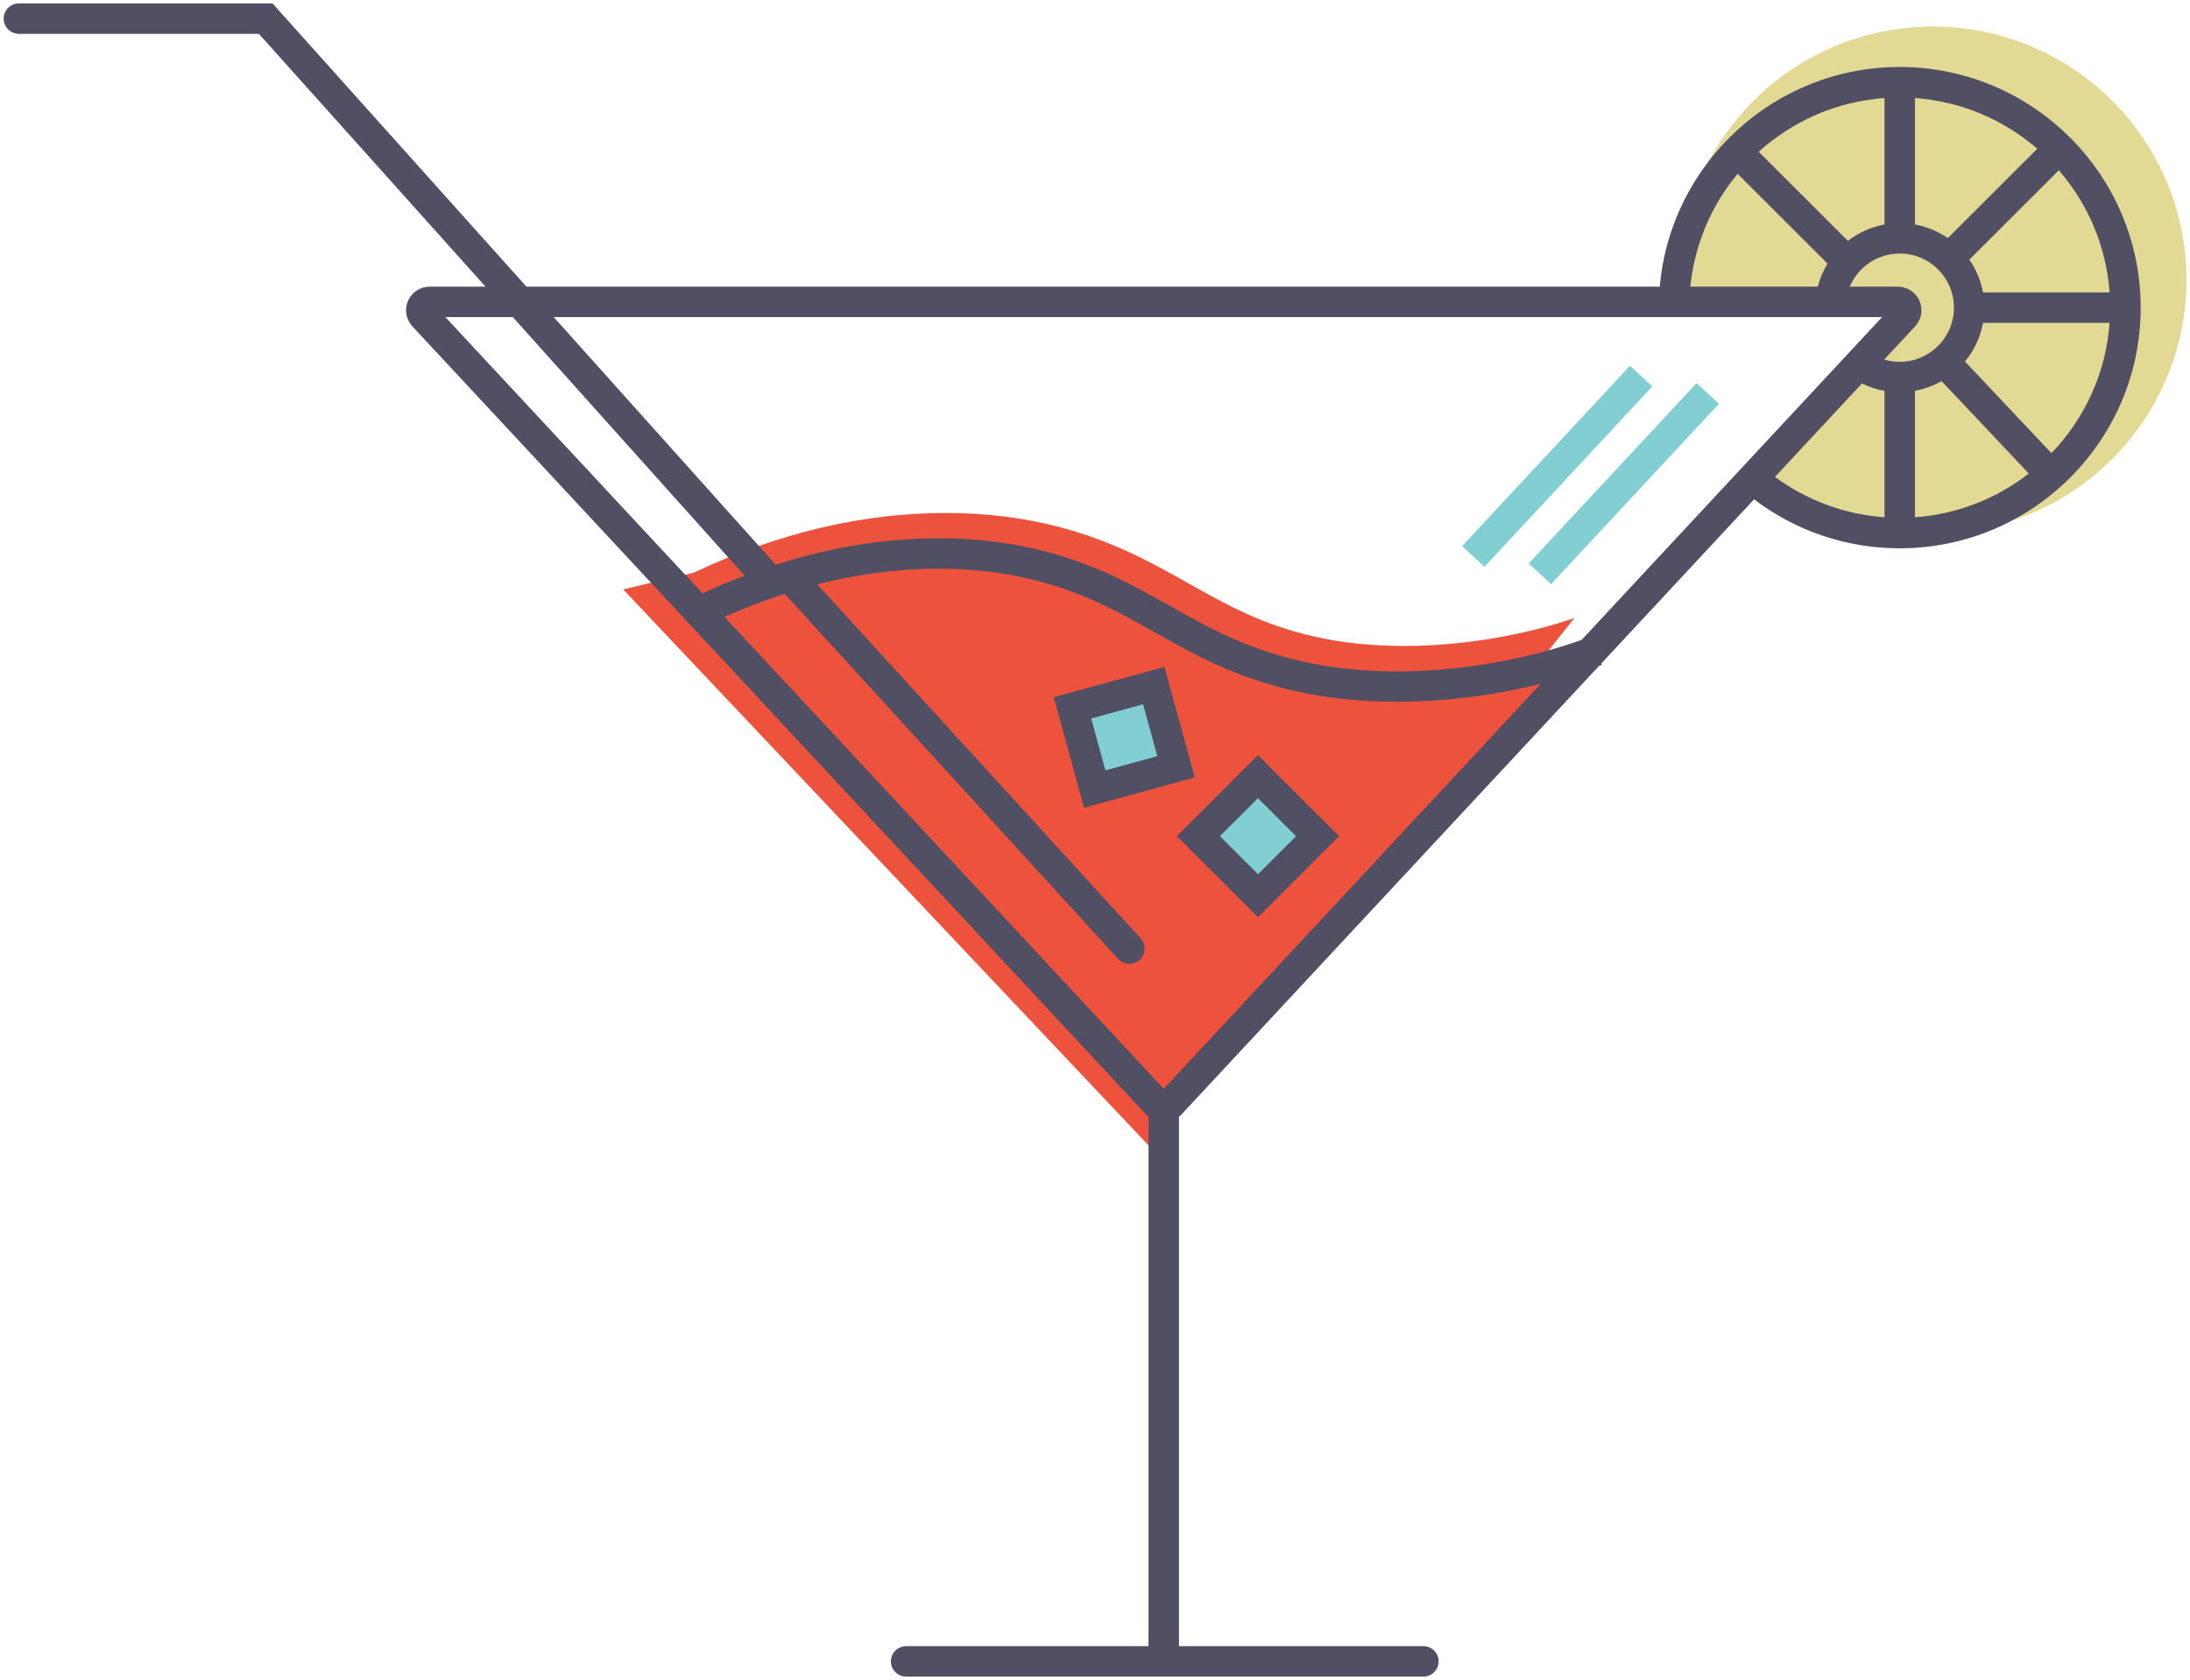 <svg width="507" height="389" viewBox="0 0 507 389" xmlns="http://www.w3.org/2000/svg"><title>Group 8</title><g fill="none" fill-rule="evenodd"><path d="M447.47 6.154c-32.424 0-58.71 26.258-58.71 58.647 0 2.15.124 4.27.35 6.36l50.243 1.08-29.13 37.893c10.134 8.32 23.105 13.316 37.247 13.316 32.423 0 58.708-26.26 58.708-58.65 0-32.388-26.285-58.646-58.708-58.646" fill="#E1D994"/><path d="M367.57 151.966c-4.053 1.395-8.467 2.627-13.1 3.666l10.036-12.55c-11.958 4.116-26.336 6.477-39.446 6.477-7.495 0-14.526-.74-20.896-2.197-12.078-2.764-20.235-7.35-28.872-12.21-8.582-4.824-17.456-9.814-30.12-13.147-8.16-2.147-16.988-3.236-26.237-3.236-19.242 0-38.86 4.648-58.328 13.816l-16.34 3.874 122.15 129.29 28.998-36.266 72.155-77.518z" fill="#ED533C"/><path fill="#81CFD3" d="M359.076 135.253l-5.168-4.8 38.87-41.758 5.17 4.8M343.655 131.24l-5.168-4.8 38.87-41.76 5.17 4.798M277.43 193.606l13.8-13.786 13.8 13.786-13.8 13.786M248.284 163.885l18.822-5.15 5.156 18.803-18.822 5.15"/><path d="M291.23 202.408l-8.81-8.803 8.81-8.802 8.81 8.802-8.81 8.803zm-18.788-8.803l18.788 18.77 18.788-18.77-18.788-18.768-18.788 18.768zM255.91 178.36l-3.293-12.007 12.02-3.288 3.292 12.005-12.02 3.29zm13.666-23.954l-25.626 7.012 7.02 25.6 25.626-7.014-7.02-25.598z" fill="#504F64"/><path d="M474.92 104.916l-20.015-21.212c2.095-2.528 3.554-5.594 4.168-8.95h29.31c-.84 11.67-5.81 22.206-13.462 30.162zm-31.59 14.846V90.48c2.204-.403 4.275-1.17 6.157-2.244l20.194 21.4c-7.385 5.747-16.46 9.414-26.35 10.126zm-7.126-36.512l7.158-7.69c1.484-1.593 1.88-3.912 1.01-5.908-.87-1.994-2.84-3.284-5.018-3.284h-11.12c1.906-4.505 6.374-7.674 11.57-7.674 6.92 0 12.55 5.624 12.55 12.537 0 6.912-5.63 12.536-12.55 12.536-1.25 0-2.454-.176-3.6-.516zm.07 36.513c-9.205-.662-17.964-3.897-25.358-9.344l20.142-21.64c1.642.82 3.39 1.397 5.217 1.72v29.263zm-70.114 28.39c-16.002 5.74-41.72 10.238-64.9 4.934-12.907-2.954-21.424-7.743-30.443-12.814-8.258-4.644-16.8-9.447-28.735-12.588-11.777-3.098-33.973-6.088-62.524 3.08-.057-.072-.1-.15-.162-.22l-51.207-57.13h307.535l-69.565 74.737zm-96.747 103.936L167.71 142.826c4.81-2.13 9.462-3.89 13.946-5.333L258.844 222c.696.76 1.65 1.148 2.607 1.148.85 0 1.7-.303 2.377-.92 1.44-1.312 1.542-3.54.227-4.98l-74.846-81.94c23.223-5.942 41.14-3.423 51.077-.807 11.06 2.91 18.838 7.285 27.072 11.914 9.058 5.094 18.426 10.362 32.327 13.542 7.768 1.777 15.792 2.524 23.676 2.524 11.904 0 23.468-1.71 33.32-4.143l-87.267 93.752zM103.103 73.415h15.614l53.665 59.87c-3.177 1.208-6.423 2.572-9.736 4.1l-59.543-63.97zm299.164-33.184l20.827 20.806c-1.003 1.635-1.77 3.43-2.264 5.33h-29.502c.986-9.872 4.928-18.887 10.94-26.136zm34.008-17.534V51.98c-3.152.575-6.037 1.905-8.47 3.797l-20.66-20.637c7.83-7.075 17.967-11.64 29.13-12.442zm7.055 0c10.785.776 20.604 5.068 28.317 11.74l-20.713 20.69c-2.242-1.552-4.82-2.64-7.604-3.147V22.7zm45.054 45.01h-29.31c-.51-2.782-1.6-5.358-3.152-7.598l20.713-20.69c6.676 7.705 10.973 17.514 11.75 28.287zm-48.58-52.198c-29.116 0-53.08 22.403-55.555 50.858H121.87L63.088.788H4.377C2.426.788.848 2.365.848 4.31c0 1.948 1.578 3.525 3.526 3.525h55.56L112.4 66.368H99.475c-2.178 0-4.15 1.29-5.02 3.284-.868 1.996-.472 4.315 1.012 5.908l169.94 182.573c.146.157.32.282.48.42v122.582h-56.11c-1.95 0-3.53 1.577-3.53 3.524 0 1.945 1.58 3.522 3.53 3.522h119.752c1.95 0 3.528-1.577 3.528-3.523 0-1.948-1.58-3.525-3.528-3.525h-56.586V258.552c.162-.138.335-.264.48-.42l96.75-103.94c.22-.084.452-.165.668-.25l-.128-.33 35.37-38c9.664 7.342 21.443 11.338 33.72 11.338 30.756 0 55.78-24.996 55.78-55.72s-25.024-55.72-55.78-55.72z" fill="#504F64"/></g></svg>